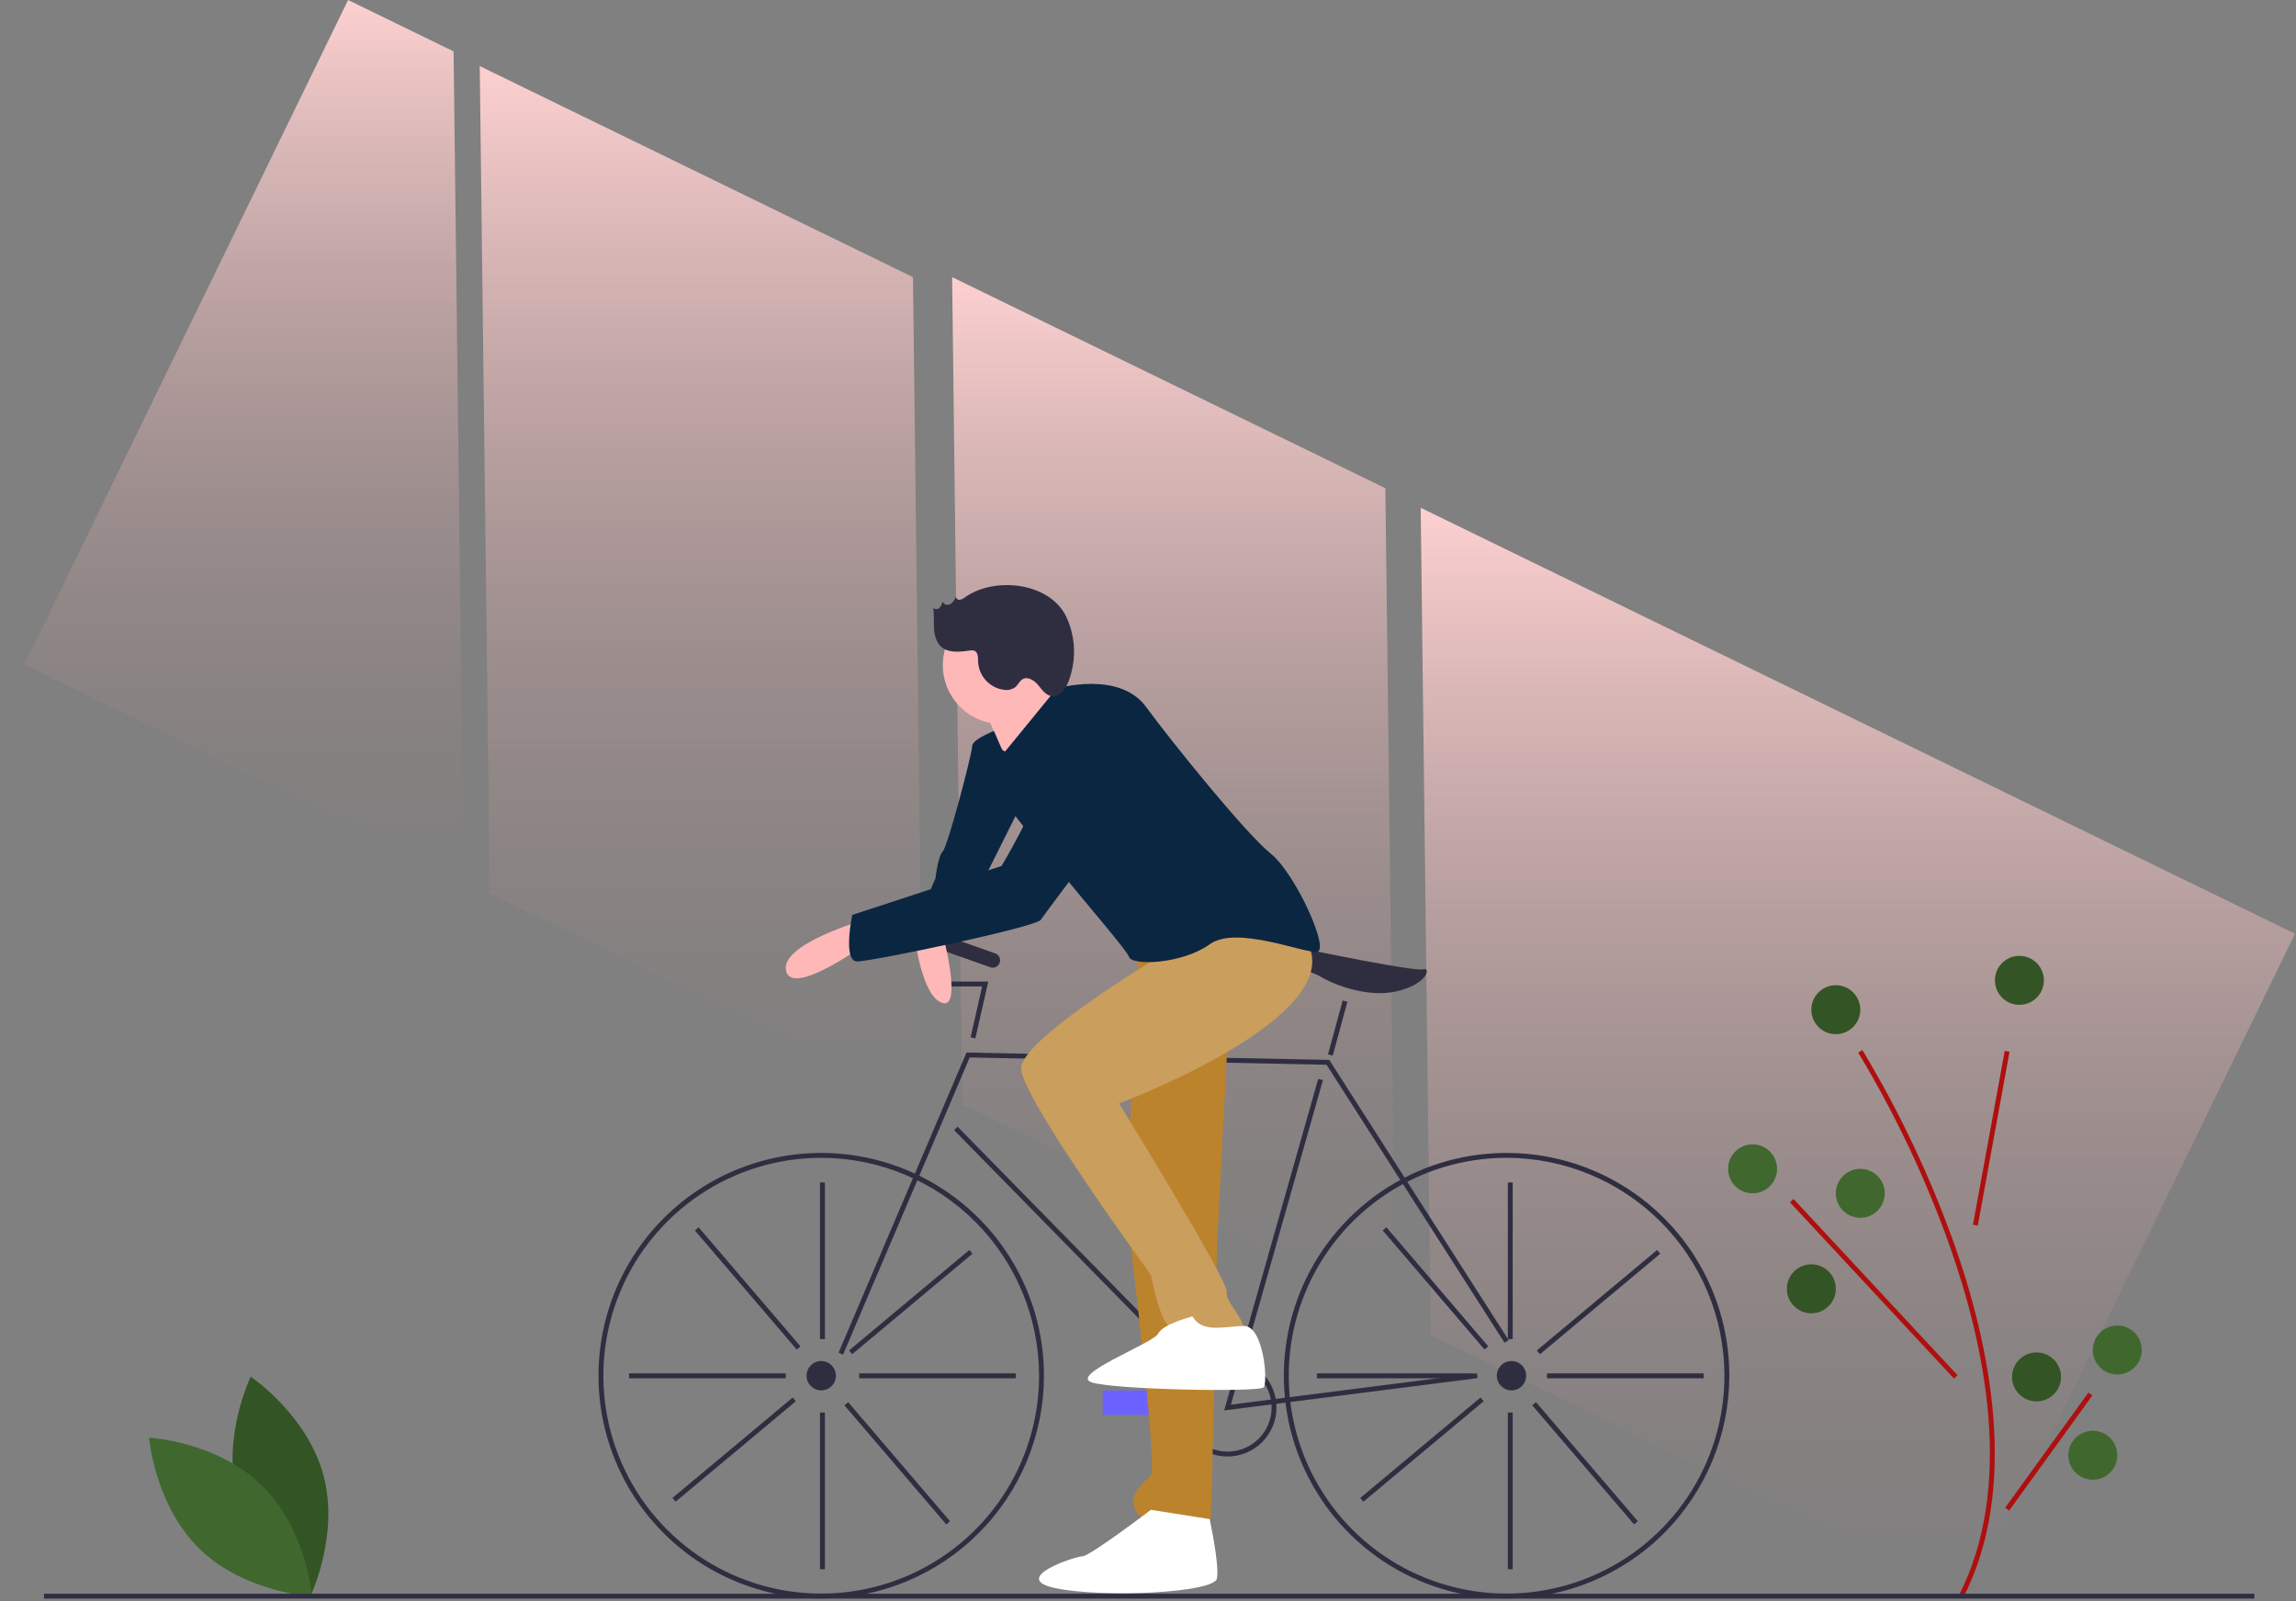 <svg width="938" height="654" viewBox="0 0 938 654" fill="none" xmlns="http://www.w3.org/2000/svg">
<rect x="0" y="0" width="938" height="654" fill="#808080" stroke="none"/>
<g id="bike" clip-path="url(#clip0_3:2)">
<g id="background">
<path id="Vector" d="M195.992 26.994L200.088 364.913L377.078 451.126L372.982 113.208L195.992 26.994Z" fill="url(#paint0_linear_3:2)"/>
<path id="Vector_2" d="M142.208 0L9.957 271.502L189.403 358.913L185.307 20.994L142.208 0Z" fill="url(#paint1_linear_3:2)"/>
<path id="Vector_3" d="M937.597 381.414L580.403 207.422L584.499 545.34L805.345 652.916L937.597 381.414Z" fill="url(#paint2_linear_3:2)"/>
<path id="Vector_4" d="M388.982 113.208L393.078 451.126L570.069 537.34L565.973 199.422L388.982 113.208Z" fill="url(#paint3_linear_3:2)"/>
</g>
<g id="bush">
<path id="Vector_5" d="M97.039 612C103.746 636.791 126.716 652.144 126.716 652.144C126.716 652.144 138.814 627.304 132.108 602.513C125.401 577.723 102.43 562.369 102.43 562.369C102.43 562.369 90.333 587.209 97.039 612Z" fill="#335424"/>
<path id="Vector_6" d="M106.894 606.672C125.296 624.586 127.544 652.124 127.544 652.124C127.544 652.124 99.955 650.618 81.553 632.704C63.151 614.79 60.903 587.252 60.903 587.252C60.903 587.252 88.491 588.758 106.894 606.672Z" fill="#40672E"/>
</g>
<g id="bike_2">
<path id="Vector_7" d="M476.5 567.945H450.5V577.945H476.5V567.945Z" fill="#6C63FF"/>
<path id="Vector_8" d="M344.42 553.337L342.58 552.552L394.845 429.931L543.055 432.955L543.342 433.405L616.342 547.405L614.658 548.484L541.945 434.934L396.155 431.958L344.42 553.337Z" fill="#2F2E41"/>
<path id="Vector_9" d="M500.125 576.128L538.538 440.672L540.462 441.217L502.875 573.761L603.374 560.952L603.626 562.937L500.125 576.128Z" fill="#2F2E41"/>
<path id="Vector_10" d="M391.214 460.244L389.786 461.645L492.786 566.645L494.214 565.244L391.214 460.244Z" fill="#2F2E41"/>
<path id="Vector_11" d="M548.53 408.681L542.54 430.683L544.47 431.208L550.46 409.206L548.53 408.681Z" fill="#2F2E41"/>
<path id="Vector_12" d="M398.476 424.166L396.524 423.723L401.247 402.945H384.5V389.945H386.5V400.945H403.753L398.476 424.166Z" fill="#2F2E41"/>
<path id="Vector_13" d="M512.5 388.944C512.5 388.944 512.5 382.944 525.5 385.944C538.5 388.944 578.5 396.944 581.5 395.944C584.5 394.944 583.5 401.944 570.5 404.944C557.5 407.944 542.5 400.944 539.5 398.944C536.5 396.944 512.5 388.944 512.5 388.944Z" fill="#2F2E41"/>
<path id="Vector_14" d="M501.5 594.944C497.544 594.944 493.678 593.771 490.389 591.574C487.1 589.376 484.536 586.253 483.022 582.598C481.509 578.944 481.113 574.922 481.884 571.043C482.656 567.163 484.561 563.599 487.358 560.802C490.155 558.005 493.719 556.1 497.598 555.329C501.478 554.557 505.499 554.953 509.154 556.467C512.808 557.981 515.932 560.544 518.129 563.833C520.327 567.122 521.5 570.989 521.5 574.944C521.494 580.247 519.385 585.331 515.636 589.08C511.886 592.83 506.802 594.939 501.5 594.944V594.944ZM501.5 556.944C497.94 556.944 494.46 558 491.5 559.978C488.54 561.956 486.233 564.767 484.87 568.056C483.508 571.345 483.151 574.964 483.846 578.456C484.54 581.948 486.255 585.155 488.772 587.672C491.289 590.19 494.497 591.904 497.988 592.599C501.48 593.293 505.099 592.937 508.388 591.574C511.677 590.212 514.489 587.905 516.466 584.945C518.444 581.985 519.5 578.505 519.5 574.944C519.494 570.172 517.596 565.597 514.222 562.223C510.847 558.848 506.272 556.95 501.5 556.944Z" fill="#2F2E41"/>
<path id="Vector_15" d="M406.585 389.449L376.415 378.783C374.853 378.231 373.139 379.049 372.587 380.611C372.034 382.173 372.853 383.888 374.415 384.44L404.585 395.106C406.147 395.658 407.861 394.84 408.413 393.278C408.966 391.716 408.147 390.002 406.585 389.449Z" fill="#2F2E41"/>
</g>
<g id="man">
<path id="Vector_16" d="M465.182 381.729L460.182 493.729C460.182 493.729 473.182 599.729 470.182 602.729C467.182 605.729 459.182 611.729 465.182 618.729C471.182 625.729 493.182 630.729 494.182 626.729C495.182 622.729 497.182 508.729 497.182 508.729L504.182 373.729L465.182 381.729Z" fill="#BC832D"/>
<path id="Vector_17" d="M470.182 616.729C470.182 616.729 445.182 635.729 442.182 635.729C439.182 635.729 412.182 644.729 431.182 648.729C450.182 652.729 496.182 650.729 497.182 644.729C498.182 638.729 494.182 620.521 494.182 620.521L470.182 616.729Z" fill="white"/>
<path id="Vector_18" d="M408.182 297.729C408.182 297.729 397.182 301.729 397.182 304.729C397.182 307.729 387.182 345.729 385.182 347.729C383.182 349.729 382.182 358.729 382.182 358.729C382.182 358.729 372.182 381.729 374.182 381.729C376.182 381.729 393.182 377.729 394.182 381.729C395.182 385.729 403.182 356.729 403.182 356.729L420.182 322.729L408.182 297.729Z" fill="#0B2640"/>
<path id="Vector_19" d="M374.182 385.729C374.182 385.729 377.182 407.729 385.182 409.729C393.182 411.729 385.182 381.729 385.182 381.729L374.182 385.729Z" fill="#FFB8B8"/>
<path id="Vector_20" d="M400.182 285.729C400.182 285.729 406.182 298.729 409.182 305.729C412.182 312.729 440.182 287.729 440.182 287.729C440.182 287.729 425.182 276.729 425.182 271.729C425.182 266.729 400.182 285.729 400.182 285.729Z" fill="#FFB8B8"/>
<path id="Vector_21" d="M409.182 295.729C422.437 295.729 433.182 284.984 433.182 271.729C433.182 258.474 422.437 247.729 409.182 247.729C395.928 247.729 385.182 258.474 385.182 271.729C385.182 284.984 395.928 295.729 409.182 295.729Z" fill="#FFB8B8"/>
<path id="Vector_22" d="M485.182 383.729C485.182 383.729 416.182 423.729 417.182 436.729C418.182 449.729 470.182 520.729 470.182 520.729C470.182 520.729 474.182 541.729 478.182 541.729C482.182 541.729 507.182 550.729 508.182 544.729C509.182 538.729 500.182 531.729 501.182 527.729C502.182 523.729 457.182 450.729 457.182 450.729C457.182 450.729 553.49 414.729 533.336 383.729C513.182 352.729 485.182 383.729 485.182 383.729Z" fill="#CA9E5D"/>
<path id="Vector_23" d="M487.182 537.729C487.182 537.729 475.182 540.729 473.182 544.729C471.182 548.729 436.182 561.729 446.182 564.729C456.182 567.729 514.182 568.729 516.182 566.729C518.182 564.729 516.182 541.517 508.182 541.623C500.182 541.729 491.182 544.729 487.182 537.729Z" fill="white"/>
<path id="Vector_24" d="M409.182 308.729L431.682 281.229C431.682 281.229 457.182 273.729 468.182 288.729C479.182 303.729 509.182 340.729 519.182 348.729C529.182 356.729 543.182 387.729 538.182 388.729C533.182 389.729 505.182 377.729 494.182 385.729C483.182 393.729 462.182 394.729 461.182 390.729C460.182 386.729 400.182 319.729 400.182 310.729C400.182 301.729 406.576 299.798 406.576 299.798L409.182 308.729Z" fill="#0B2640"/>
<path id="Vector_25" d="M353.182 375.729C353.182 375.729 318.182 385.729 321.182 396.729C324.182 407.729 356.182 383.729 356.182 383.729L353.182 375.729Z" fill="#FFB8B8"/>
<path id="Vector_26" d="M444.182 288.729C444.182 288.729 430.182 300.729 427.182 314.729C424.182 328.729 409.182 353.729 409.182 353.729L348.182 373.729C348.182 373.729 344.182 392.729 350.182 392.729C356.182 392.729 423.182 378.729 425.182 375.729C427.182 372.729 470.182 315.729 470.182 315.729C470.182 315.729 474.182 284.729 444.182 288.729Z" fill="#0B2640"/>
<path id="Vector_27" d="M394.276 243.951C393.685 244.46 392.977 244.816 392.215 244.985C391.832 245.053 391.438 244.967 391.119 244.746C390.8 244.525 390.581 244.186 390.51 243.804C390.07 245.028 389.25 246.078 388.172 246.804C387.026 247.401 385.256 246.9 385.091 245.62C384.923 246.592 384.493 247.5 383.847 248.246C383.51 248.602 383.045 248.811 382.555 248.828C382.065 248.844 381.588 248.666 381.228 248.333C381.729 251.074 381.42 253.892 381.577 256.674C381.734 259.455 382.476 262.404 384.578 264.233C387.643 266.901 392.251 266.242 396.283 265.737C396.893 265.609 397.525 265.644 398.117 265.837C399.627 266.48 399.558 268.582 399.579 270.222C399.702 273.101 400.841 275.843 402.794 277.962C404.748 280.08 407.389 281.437 410.248 281.793C411.848 282.04 413.481 281.642 414.787 280.685C415.932 279.715 416.517 278.134 417.828 277.405C419.962 276.219 422.55 277.948 424.11 279.826C425.669 281.703 427.207 284.012 429.623 284.356C432.819 284.81 435.254 281.553 436.448 278.554C438.096 274.351 438.885 269.86 438.77 265.346C438.654 260.833 437.636 256.388 435.776 252.274C429.103 237.727 406.306 235.427 394.276 243.951Z" fill="#2F2E41"/>
</g>
<g id="flower">
<path id="Vector_28" d="M801.889 652.903L800.111 651.985C823.193 607.361 810.851 549.41 796.433 508.653C786.642 481.259 774.155 454.905 759.155 429.979L760.845 428.91C775.923 453.963 788.476 480.451 798.317 507.985C812.868 549.115 825.298 607.645 801.889 652.903Z" fill="#AE0F0F"/>
<path id="Vector_29" d="M819.007 429.269L806.032 500.273L807.999 500.632L820.973 429.628L819.007 429.269Z" fill="#AE0F0F"/>
<path id="Vector_30" d="M732.733 489.763L731.268 491.126L798.268 563.126L799.732 561.763L732.733 489.763Z" fill="#AE0F0F"/>
<path id="Vector_31" d="M853.182 568.853L819.197 615.864L820.818 617.036L854.803 570.025L853.182 568.853Z" fill="#AE0F0F"/>
<path id="Vector_32" d="M825 410.445C830.523 410.445 835 405.967 835 400.445C835 394.922 830.523 390.445 825 390.445C819.477 390.445 815 394.922 815 400.445C815 405.967 819.477 410.445 825 410.445Z" fill="#335424"/>
<path id="Vector_33" d="M716 487.445C721.523 487.445 726 482.967 726 477.445C726 471.922 721.523 467.445 716 467.445C710.477 467.445 706 471.922 706 477.445C706 482.967 710.477 487.445 716 487.445Z" fill="#40672E"/>
<path id="Vector_34" d="M760 497.445C765.523 497.445 770 492.967 770 487.445C770 481.922 765.523 477.445 760 477.445C754.477 477.445 750 481.922 750 487.445C750 492.967 754.477 497.445 760 497.445Z" fill="#40672E"/>
<path id="Vector_35" d="M740 536.445C745.523 536.445 750 531.967 750 526.445C750 520.922 745.523 516.445 740 516.445C734.477 516.445 730 520.922 730 526.445C730 531.967 734.477 536.445 740 536.445Z" fill="#335424"/>
<path id="Vector_36" d="M865 561.445C870.523 561.445 875 556.967 875 551.445C875 545.922 870.523 541.445 865 541.445C859.477 541.445 855 545.922 855 551.445C855 556.967 859.477 561.445 865 561.445Z" fill="#40672E"/>
<path id="Vector_37" d="M832 572.445C837.523 572.445 842 567.967 842 562.445C842 556.922 837.523 552.445 832 552.445C826.477 552.445 822 556.922 822 562.445C822 567.967 826.477 572.445 832 572.445Z" fill="#335424"/>
<path id="Vector_38" d="M855 604.445C860.523 604.445 865 599.967 865 594.445C865 588.922 860.523 584.445 855 584.445C849.477 584.445 845 588.922 845 594.445C845 599.967 849.477 604.445 855 604.445Z" fill="#40672E"/>
<path id="Vector_39" d="M750 422.445C755.523 422.445 760 417.967 760 412.445C760 406.922 755.523 402.445 750 402.445C744.477 402.445 740 406.922 740 412.445C740 417.967 744.477 422.445 750 422.445Z" fill="#335424"/>
</g>
<path id="Vector_40" d="M921 651H18V653H921V651Z" fill="#2F2E41"/>
<g id="wheel-r">
<path id="Vector_41" d="M335.5 652.944C317.502 652.944 299.908 647.607 284.943 637.608C269.978 627.609 258.315 613.397 251.427 596.769C244.539 580.141 242.737 561.844 246.249 544.191C249.76 526.539 258.427 510.324 271.153 497.598C283.88 484.871 300.094 476.204 317.747 472.693C335.399 469.182 353.696 470.984 370.324 477.871C386.952 484.759 401.165 496.423 411.164 511.388C421.163 526.352 426.5 543.946 426.5 561.944C426.473 586.071 416.877 609.201 399.817 626.261C382.757 643.321 359.626 652.917 335.5 652.944ZM335.5 472.944C317.897 472.944 300.69 478.164 286.054 487.944C271.418 497.723 260.011 511.623 253.275 527.886C246.539 544.148 244.776 562.043 248.21 579.308C251.644 596.572 260.121 612.43 272.567 624.877C285.014 637.324 300.873 645.8 318.137 649.234C335.401 652.668 353.296 650.906 369.559 644.17C385.821 637.434 399.721 626.026 409.501 611.39C419.28 596.754 424.5 579.547 424.5 561.944C424.473 538.348 415.088 515.726 398.403 499.041C381.718 482.356 359.096 472.971 335.5 472.944V472.944Z" fill="#2F2E41"/>
<path id="Vector_42" d="M335.5 567.945C338.814 567.945 341.5 565.258 341.5 561.945C341.5 558.631 338.814 555.945 335.5 555.945C332.186 555.945 329.5 558.631 329.5 561.945C329.5 565.258 332.186 567.945 335.5 567.945Z" fill="#2F2E41"/>
<rect id="Rectangle 1" x="335" y="483" width="2" height="64" fill="#2F2E41"/>
<rect id="Rectangle 2" x="335" y="577" width="2" height="64" fill="#2F2E41"/>
<rect id="Rectangle 3" x="415" y="561" width="2" height="64" transform="rotate(90 415 561)" fill="#2F2E41"/>
<rect id="Rectangle 4" x="321" y="561" width="2" height="64" transform="rotate(90 321 561)" fill="#2F2E41"/>
<rect id="Rectangle 5" x="395.994" y="510.593" width="2" height="64" transform="rotate(50.133 395.994 510.593)" fill="#2F2E41"/>
<rect id="Rectangle 6" x="323.846" y="570.848" width="2" height="64" transform="rotate(50.133 323.846 570.848)" fill="#2F2E41"/>
<rect id="Rectangle 7" x="283.891" y="502.615" width="2" height="64" transform="rotate(-40.541 283.891 502.615)" fill="#2F2E41"/>
<rect id="Rectangle 8" x="344.99" y="574.049" width="2" height="64" transform="rotate(-40.541 344.99 574.049)" fill="#2F2E41"/>
</g>
<g id="wheel-l">
<path id="Vector_43" d="M615.5 652.944C597.502 652.944 579.908 647.607 564.943 637.608C549.978 627.609 538.315 613.397 531.427 596.769C524.539 580.141 522.737 561.844 526.249 544.191C529.76 526.539 538.427 510.324 551.153 497.598C563.88 484.871 580.095 476.204 597.747 472.693C615.399 469.182 633.696 470.984 650.324 477.871C666.952 484.759 681.165 496.423 691.164 511.388C701.163 526.352 706.5 543.946 706.5 561.944C706.473 586.071 696.877 609.201 679.817 626.261C662.757 643.321 639.626 652.917 615.5 652.944ZM615.5 472.944C597.897 472.944 580.69 478.164 566.054 487.944C551.418 497.723 540.011 511.623 533.275 527.886C526.538 544.148 524.776 562.043 528.21 579.308C531.644 596.572 540.121 612.43 552.567 624.877C565.014 637.324 580.873 645.8 598.137 649.234C615.401 652.668 633.296 650.906 649.559 644.17C665.821 637.434 679.721 626.026 689.501 611.39C699.28 596.754 704.5 579.547 704.5 561.944C704.473 538.348 695.088 515.726 678.403 499.041C661.718 482.356 639.096 472.971 615.5 472.944V472.944Z" fill="#2F2E41"/>
<path id="Vector_44" d="M617.5 567.945C620.814 567.945 623.5 565.258 623.5 561.945C623.5 558.631 620.814 555.945 617.5 555.945C614.186 555.945 611.5 558.631 611.5 561.945C611.5 565.258 614.186 567.945 617.5 567.945Z" fill="#2F2E41"/>
<rect id="Rectangle 9" x="616" y="483" width="2" height="64" fill="#2F2E41"/>
<rect id="Rectangle 10" x="616" y="577" width="2" height="64" fill="#2F2E41"/>
<rect id="Rectangle 11" x="696" y="561" width="2" height="64" transform="rotate(90 696 561)" fill="#2F2E41"/>
<rect id="Rectangle 12" x="602" y="561" width="2" height="64" transform="rotate(90 602 561)" fill="#2F2E41"/>
<rect id="Rectangle 13" x="676.994" y="510.593" width="2" height="64" transform="rotate(50.133 676.994 510.593)" fill="#2F2E41"/>
<rect id="Rectangle 14" x="604.846" y="570.848" width="2" height="64" transform="rotate(50.133 604.846 570.848)" fill="#2F2E41"/>
<rect id="Rectangle 15" x="564.891" y="502.615" width="2" height="64" transform="rotate(-40.541 564.891 502.615)" fill="#2F2E41"/>
<rect id="Rectangle 16" x="625.99" y="574.049" width="2" height="64" transform="rotate(-40.541 625.99 574.049)" fill="#2F2E41"/>
</g>
</g>
<defs>
<linearGradient id="paint0_linear_3:2" x1="286.535" y1="26.994" x2="286.535" y2="451.126" gradientUnits="userSpaceOnUse">
<stop stop-color="#FDD0D0"/>
<stop offset="1" stop-color="#987C7C" stop-opacity="0"/>
</linearGradient>
<linearGradient id="paint1_linear_3:2" x1="99.68" y1="0" x2="99.68" y2="358.913" gradientUnits="userSpaceOnUse">
<stop stop-color="#FDD0D0"/>
<stop offset="1" stop-color="#987C7C" stop-opacity="0"/>
</linearGradient>
<linearGradient id="paint2_linear_3:2" x1="759" y1="207.422" x2="759" y2="652.916" gradientUnits="userSpaceOnUse">
<stop stop-color="#FDD0D0"/>
<stop offset="1" stop-color="#987C7C" stop-opacity="0"/>
</linearGradient>
<linearGradient id="paint3_linear_3:2" x1="479.525" y1="113.208" x2="479.525" y2="537.34" gradientUnits="userSpaceOnUse">
<stop stop-color="#FDD0D0"/>
<stop offset="1" stop-color="#987C7C" stop-opacity="0"/>
</linearGradient>
<clipPath id="clip0_3:2">
<rect width="937.597" height="653.445" fill="white"/>
</clipPath>
</defs>
</svg>
